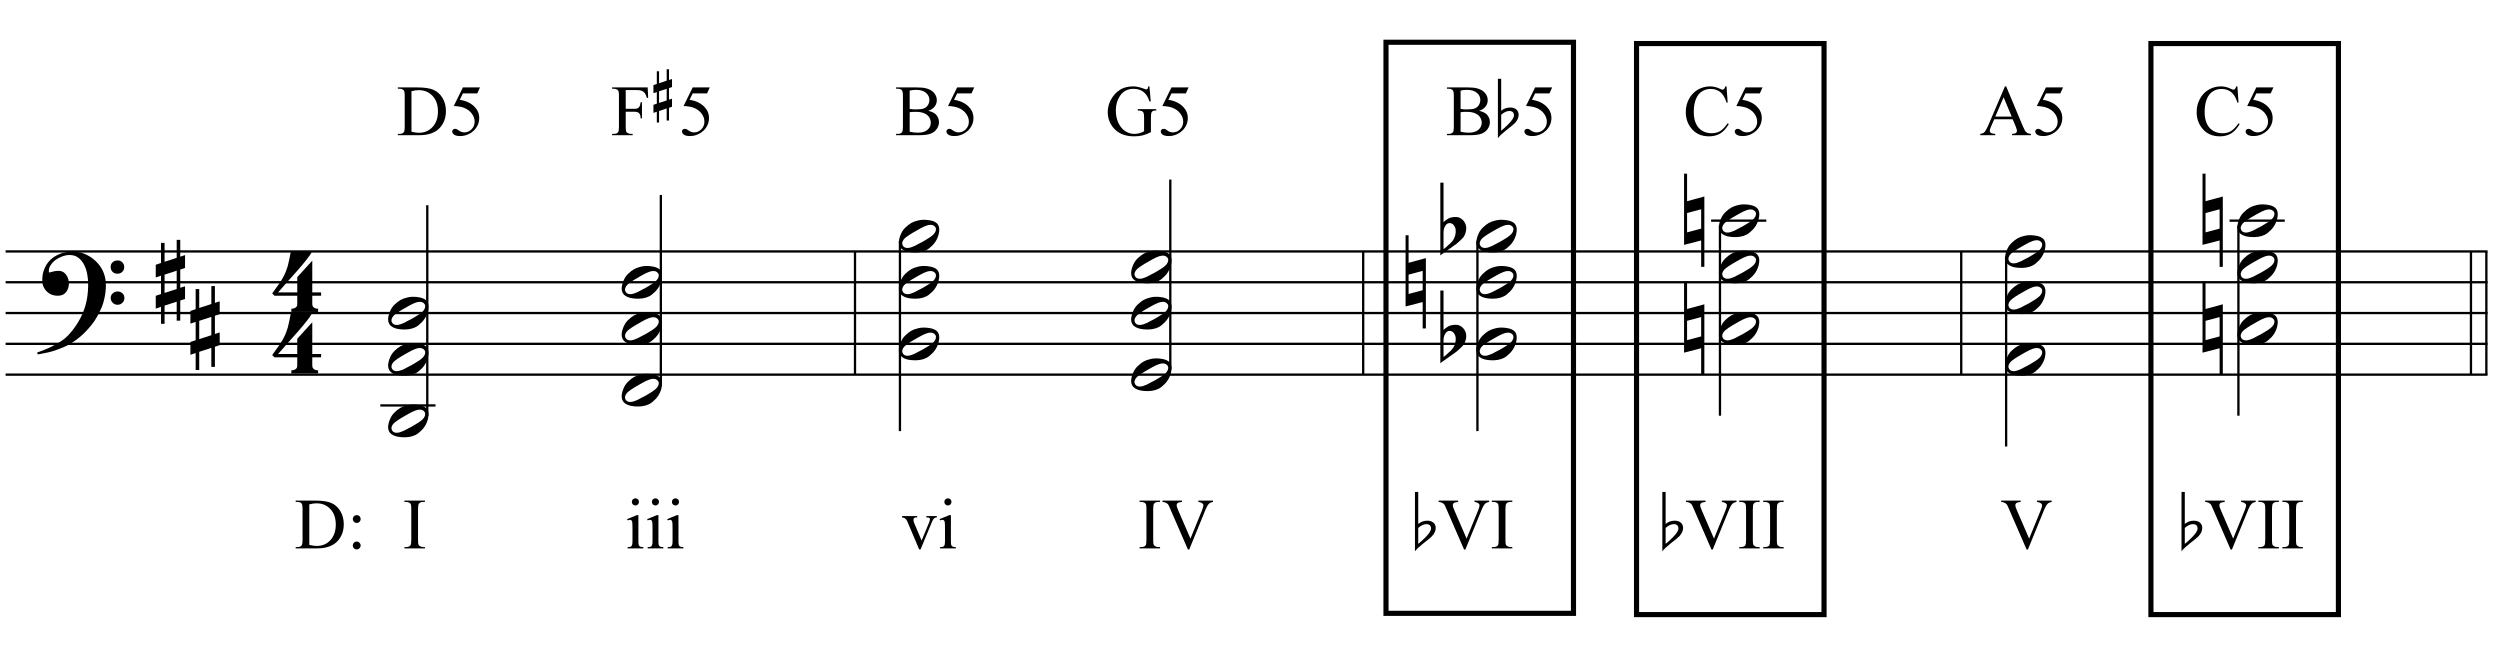 <?xml version="1.0" encoding="UTF-8"?>
<svg xmlns="http://www.w3.org/2000/svg" xmlns:xlink="http://www.w3.org/1999/xlink" width="416pt" height="109pt" viewBox="0 0 416 109" version="1.1">
<defs>
<g>
<symbol overflow="visible" id="glyph0-0">
<path style="stroke:none;" d=""/>
</symbol>
<symbol overflow="visible" id="glyph0-1">
<path style="stroke:none;" d="M 10.297 5.375 C 10.172 5.602 10.051 5.812 9.938 6 C 9.82 6.195 9.703 6.383 9.578 6.562 C 9.453 6.738 9.32 6.91 9.188 7.078 C 9.051 7.254 8.895 7.441 8.719 7.641 C 8.539 7.848 8.367 8.035 8.203 8.203 C 8.047 8.367 7.891 8.523 7.734 8.672 C 7.578 8.816 7.41 8.961 7.234 9.109 C 7.055 9.254 6.859 9.41 6.641 9.578 C 6.367 9.773 6.113 9.945 5.875 10.094 C 5.633 10.25 5.395 10.391 5.156 10.516 C 4.914 10.641 4.664 10.754 4.406 10.859 C 4.145 10.961 3.859 11.07 3.547 11.188 C 3.234 11.312 2.891 11.426 2.516 11.531 C 2.141 11.633 1.781 11.719 1.438 11.781 C 1.039 11.863 0.645 11.941 0.25 12.016 L 0.109 11.703 C 0.742 11.484 1.383 11.234 2.031 10.953 C 2.562 10.703 3.125 10.398 3.719 10.047 C 4.312 9.703 4.828 9.305 5.266 8.859 C 6.367 7.68 7.207 6.383 7.781 4.969 C 8.363 3.551 8.641 1.941 8.609 0.141 C 8.609 -0.266 8.562 -0.734 8.469 -1.266 C 8.383 -1.805 8.227 -2.312 8 -2.781 C 7.781 -3.258 7.469 -3.672 7.062 -4.016 C 6.656 -4.359 6.133 -4.531 5.5 -4.531 C 5.125 -4.531 4.727 -4.453 4.312 -4.297 C 3.895 -4.148 3.516 -3.953 3.172 -3.703 C 2.836 -3.453 2.562 -3.148 2.344 -2.797 C 2.125 -2.453 2.035 -2.082 2.078 -1.688 C 2.086 -1.625 2.129 -1.602 2.203 -1.625 C 2.273 -1.645 2.383 -1.676 2.531 -1.719 C 2.676 -1.758 2.852 -1.801 3.062 -1.844 C 3.27 -1.883 3.52 -1.898 3.812 -1.891 C 4.113 -1.867 4.375 -1.773 4.594 -1.609 C 4.812 -1.441 4.988 -1.227 5.125 -0.969 C 5.258 -0.707 5.348 -0.422 5.391 -0.109 C 5.43 0.191 5.414 0.488 5.344 0.781 C 5.238 1.227 5.039 1.582 4.75 1.844 C 4.457 2.113 4.051 2.25 3.531 2.25 C 3.195 2.25 2.875 2.191 2.562 2.078 C 2.258 1.961 1.992 1.797 1.766 1.578 C 1.535 1.367 1.348 1.109 1.203 0.797 C 1.055 0.492 0.984 0.145 0.984 -0.25 C 0.973 -0.832 1.035 -1.348 1.172 -1.797 C 1.316 -2.254 1.492 -2.645 1.703 -2.969 C 1.922 -3.301 2.148 -3.57 2.391 -3.781 C 2.629 -3.988 2.848 -4.156 3.047 -4.281 C 3.555 -4.594 4.07 -4.805 4.594 -4.922 C 5.113 -5.047 5.602 -5.113 6.062 -5.125 C 6.582 -5.125 7.102 -5.035 7.625 -4.859 C 8.156 -4.691 8.648 -4.445 9.109 -4.125 C 9.578 -3.812 9.992 -3.43 10.359 -2.984 C 10.734 -2.535 11.02 -2.039 11.219 -1.5 C 11.445 -0.883 11.562 -0.234 11.562 0.453 C 11.57 1.148 11.488 1.898 11.312 2.703 C 11.258 2.973 11.195 3.219 11.125 3.438 C 11.062 3.656 10.988 3.867 10.906 4.078 C 10.82 4.285 10.727 4.488 10.625 4.688 C 10.52 4.895 10.41 5.125 10.297 5.375 Z M 12.359 -2.516 C 12.348 -2.836 12.453 -3.102 12.672 -3.312 C 12.891 -3.52 13.156 -3.625 13.469 -3.625 C 13.781 -3.645 14.047 -3.551 14.266 -3.344 C 14.492 -3.133 14.609 -2.875 14.609 -2.562 C 14.629 -2.25 14.531 -1.977 14.312 -1.75 C 14.094 -1.531 13.828 -1.422 13.516 -1.422 C 13.191 -1.398 12.914 -1.5 12.688 -1.719 C 12.469 -1.938 12.359 -2.203 12.359 -2.516 Z M 12.359 2.641 C 12.359 2.328 12.469 2.066 12.688 1.859 C 12.906 1.66 13.172 1.551 13.484 1.531 C 13.797 1.531 14.066 1.629 14.297 1.828 C 14.523 2.023 14.641 2.285 14.641 2.609 C 14.648 2.922 14.547 3.188 14.328 3.406 C 14.109 3.633 13.844 3.75 13.531 3.75 C 13.219 3.758 12.945 3.656 12.719 3.438 C 12.488 3.219 12.367 2.953 12.359 2.641 Z M 12.359 2.641 "/>
</symbol>
<symbol overflow="visible" id="glyph0-2">
<path style="stroke:none;" d="M 1.469 -1.266 L 1.469 1.781 L 3.484 1.125 L 3.484 -1.922 Z M 0.875 -3.203 L 0.875 -6.547 L 1.469 -6.547 L 1.469 -3.406 L 3.484 -4.062 L 3.484 -7.047 L 4.078 -7.047 L 4.078 -4.25 L 4.875 -4.516 L 4.875 -2.375 L 4.078 -2.109 L 4.078 0.922 L 4.875 0.672 L 4.875 2.781 L 4.078 3.047 L 4.078 6.391 L 3.484 6.391 L 3.484 3.234 L 1.469 3.891 L 1.469 6.922 L 0.875 6.922 L 0.875 4.094 L 0 4.391 L 0 2.25 L 0.875 1.969 L 0.875 -1.094 L 0 -0.797 L 0 -2.906 Z M 0.875 -3.203 "/>
</symbol>
<symbol overflow="visible" id="glyph0-3">
<path style="stroke:none;" d="M 6.828 2.25 L 6.828 3.609 C 6.828 3.816 6.875 3.973 6.969 4.078 C 7.062 4.191 7.172 4.273 7.297 4.328 C 7.453 4.379 7.617 4.406 7.797 4.406 L 7.797 4.938 L 3.344 4.938 L 3.344 4.406 C 3.52 4.406 3.68 4.379 3.828 4.328 C 3.953 4.285 4.066 4.211 4.172 4.109 C 4.273 4.004 4.328 3.852 4.328 3.656 L 4.328 2.25 L 0.531 2.25 L 0.156 1.859 C 0.57 1.305 0.922 0.82 1.203 0.406 C 1.492 -0.008 1.738 -0.395 1.938 -0.75 C 2.133 -1.113 2.297 -1.445 2.422 -1.75 C 2.547 -2.062 2.656 -2.379 2.75 -2.703 C 2.844 -3.035 2.926 -3.395 3 -3.781 C 3.07 -4.164 3.16 -4.613 3.266 -5.125 L 6.812 -5.125 C 6.602 -4.727 6.281 -4.258 5.844 -3.719 C 5.414 -3.176 4.938 -2.602 4.406 -2 C 3.875 -1.395 3.32 -0.773 2.75 -0.141 C 2.176 0.492 1.641 1.102 1.141 1.688 L 4.328 1.688 L 4.328 -0.844 L 6.828 -3.594 L 6.828 1.688 L 8.297 1.688 L 8.297 2.25 Z M 6.828 2.25 "/>
</symbol>
<symbol overflow="visible" id="glyph0-4">
<path style="stroke:none;" d="M 6.562 -1.828 C 6.645 -1.672 6.695 -1.5 6.719 -1.312 C 6.738 -1.133 6.738 -0.953 6.719 -0.766 C 6.695 -0.578 6.664 -0.398 6.625 -0.234 C 6.582 -0.078 6.539 0.047 6.5 0.141 C 6.312 0.66 6.023 1.117 5.641 1.516 C 5.254 1.91 4.906 2.188 4.594 2.344 C 3.926 2.676 3.125 2.801 2.188 2.719 C 2.051 2.707 1.891 2.688 1.703 2.656 C 1.523 2.633 1.344 2.586 1.156 2.516 C 0.969 2.453 0.789 2.363 0.625 2.25 C 0.457 2.145 0.32 2.008 0.219 1.844 C 0.113 1.664 0.051 1.484 0.031 1.297 C 0.008 1.117 0.008 0.941 0.031 0.766 C 0.051 0.598 0.082 0.441 0.125 0.297 C 0.164 0.148 0.207 0.023 0.25 -0.078 C 0.438 -0.598 0.707 -1.031 1.062 -1.375 C 1.414 -1.719 1.754 -1.984 2.078 -2.172 C 2.391 -2.348 2.773 -2.488 3.234 -2.594 C 3.691 -2.707 4.207 -2.734 4.781 -2.672 C 4.883 -2.648 5.02 -2.629 5.188 -2.609 C 5.352 -2.586 5.52 -2.547 5.688 -2.484 C 5.852 -2.43 6.016 -2.352 6.172 -2.25 C 6.336 -2.145 6.469 -2.004 6.562 -1.828 Z M 6.094 -1.469 C 5.977 -1.633 5.844 -1.742 5.688 -1.797 C 5.531 -1.859 5.359 -1.879 5.172 -1.859 C 4.992 -1.848 4.805 -1.805 4.609 -1.734 C 4.422 -1.672 4.242 -1.598 4.078 -1.516 C 3.848 -1.41 3.641 -1.301 3.453 -1.188 C 3.266 -1.082 3.07 -0.973 2.875 -0.859 C 2.477 -0.641 2.07 -0.395 1.656 -0.125 C 1.508 -0.031 1.359 0.078 1.203 0.203 C 1.047 0.328 0.91 0.461 0.797 0.609 C 0.691 0.766 0.617 0.926 0.578 1.094 C 0.547 1.27 0.578 1.438 0.672 1.594 C 0.766 1.758 0.895 1.867 1.062 1.922 C 1.227 1.984 1.398 2.004 1.578 1.984 C 1.766 1.961 1.953 1.914 2.141 1.844 C 2.336 1.781 2.52 1.707 2.688 1.625 C 2.914 1.508 3.129 1.395 3.328 1.281 C 3.523 1.176 3.727 1.07 3.938 0.969 C 4.145 0.852 4.336 0.738 4.516 0.625 C 4.703 0.52 4.906 0.395 5.125 0.25 C 5.258 0.156 5.406 0.047 5.562 -0.078 C 5.719 -0.203 5.848 -0.336 5.953 -0.484 C 6.066 -0.641 6.141 -0.801 6.172 -0.969 C 6.211 -1.145 6.188 -1.312 6.094 -1.469 Z M 6.094 -1.469 "/>
</symbol>
<symbol overflow="visible" id="glyph0-5">
<path style="stroke:none;" d="M 0.531 -7.25 L 0.531 -2.312 C 0.719 -2.488 0.895 -2.629 1.062 -2.734 C 1.227 -2.848 1.383 -2.938 1.531 -3 C 1.688 -3.062 1.848 -3.102 2.016 -3.125 C 2.191 -3.156 2.391 -3.172 2.609 -3.172 C 2.867 -3.172 3.098 -3.113 3.297 -3 C 3.504 -2.895 3.68 -2.754 3.828 -2.578 C 3.984 -2.398 4.102 -2.203 4.188 -1.984 C 4.27 -1.766 4.312 -1.555 4.312 -1.359 C 4.32 -1.141 4.297 -0.922 4.234 -0.703 C 4.18 -0.492 4.113 -0.301 4.031 -0.125 C 3.938 0.102 3.785 0.305 3.578 0.484 C 3.379 0.672 3.195 0.844 3.031 1 C 2.977 1.062 2.863 1.16 2.688 1.297 C 2.508 1.43 2.305 1.578 2.078 1.734 C 1.859 1.898 1.625 2.066 1.375 2.234 C 1.125 2.41 0.895 2.57 0.688 2.719 C 0.488 2.863 0.32 2.984 0.188 3.078 C 0.062 3.18 0 3.234 0 3.234 L 0 -8.875 L 0.531 -8.875 Z M 2.188 -1.859 C 2.125 -1.941 2.035 -2.008 1.922 -2.062 C 1.805 -2.125 1.676 -2.156 1.531 -2.156 C 1.395 -2.156 1.258 -2.113 1.125 -2.031 C 0.988 -1.945 0.867 -1.801 0.766 -1.594 C 0.617 -1.332 0.539 -1.008 0.531 -0.625 C 0.531 -0.238 0.531 0.113 0.531 0.438 L 0.531 2.188 C 0.531 2.188 0.57 2.156 0.656 2.094 C 0.738 2.039 0.836 1.961 0.953 1.859 C 1.066 1.754 1.188 1.641 1.312 1.516 C 1.445 1.391 1.57 1.281 1.688 1.188 C 1.875 1.008 2.035 0.816 2.172 0.609 C 2.305 0.41 2.41 0.156 2.484 -0.156 C 2.566 -0.477 2.586 -0.785 2.547 -1.078 C 2.504 -1.379 2.383 -1.641 2.188 -1.859 Z M 2.188 -1.859 "/>
</symbol>
<symbol overflow="visible" id="glyph0-6">
<path style="stroke:none;" d="M 0.484 -1.266 L 0.484 1.953 L 2.828 1.328 L 2.828 -1.891 Z M 3.359 -4.016 L 3.359 7.688 L 2.828 7.688 L 2.828 3.297 L -0.016 4.031 L -0.016 -7.812 L 0.484 -7.812 L 0.484 -3.234 Z M 3.359 -4.016 "/>
</symbol>
<symbol overflow="visible" id="glyph1-0">
<path style="stroke:none;" d="M 1.672 0 L 1.672 -7.5 L 7.672 -7.5 L 7.672 0 Z M 1.859 -0.188 L 7.484 -0.188 L 7.484 -7.312 L 1.859 -7.312 Z M 1.859 -0.188 "/>
</symbol>
<symbol overflow="visible" id="glyph1-1">
<path style="stroke:none;" d="M 0.203 0 L 0.203 -0.219 L 0.5 -0.219 C 0.844 -0.219 1.082 -0.328 1.219 -0.547 C 1.301 -0.672 1.344 -0.957 1.344 -1.406 L 1.344 -6.547 C 1.344 -7.035 1.289 -7.344 1.188 -7.469 C 1.031 -7.645 0.801 -7.734 0.5 -7.734 L 0.203 -7.734 L 0.203 -7.953 L 3.438 -7.953 C 4.625 -7.953 5.523 -7.816 6.141 -7.547 C 6.766 -7.273 7.266 -6.82 7.641 -6.188 C 8.016 -5.562 8.203 -4.836 8.203 -4.016 C 8.203 -2.91 7.867 -1.988 7.203 -1.25 C 6.453 -0.414 5.301 0 3.75 0 Z M 2.469 -0.578 C 2.969 -0.461 3.383 -0.406 3.719 -0.406 C 4.625 -0.406 5.375 -0.723 5.969 -1.359 C 6.57 -2.004 6.875 -2.867 6.875 -3.953 C 6.875 -5.055 6.57 -5.922 5.969 -6.547 C 5.375 -7.18 4.609 -7.5 3.672 -7.5 C 3.316 -7.5 2.914 -7.441 2.469 -7.328 Z M 2.469 -0.578 "/>
</symbol>
<symbol overflow="visible" id="glyph1-2">
<path style="stroke:none;" d="M 5.203 -7.953 L 4.75 -6.953 L 2.359 -6.953 L 1.844 -5.891 C 2.875 -5.734 3.691 -5.348 4.297 -4.734 C 4.816 -4.203 5.078 -3.578 5.078 -2.859 C 5.078 -2.441 4.992 -2.051 4.828 -1.688 C 4.66 -1.332 4.445 -1.031 4.188 -0.781 C 3.926 -0.531 3.641 -0.332 3.328 -0.188 C 2.879 0.031 2.414 0.141 1.938 0.141 C 1.457 0.141 1.109 0.062 0.891 -0.094 C 0.68 -0.258 0.578 -0.441 0.578 -0.641 C 0.578 -0.742 0.617 -0.836 0.703 -0.922 C 0.797 -1.016 0.91 -1.062 1.047 -1.062 C 1.148 -1.062 1.238 -1.047 1.312 -1.016 C 1.395 -0.984 1.523 -0.898 1.703 -0.766 C 1.992 -0.566 2.289 -0.469 2.594 -0.469 C 3.051 -0.469 3.453 -0.641 3.797 -0.984 C 4.141 -1.328 4.312 -1.75 4.312 -2.25 C 4.312 -2.727 4.156 -3.176 3.844 -3.594 C 3.539 -4.008 3.117 -4.328 2.578 -4.547 C 2.148 -4.723 1.57 -4.828 0.844 -4.859 L 2.359 -7.953 Z M 5.203 -7.953 "/>
</symbol>
<symbol overflow="visible" id="glyph1-3">
<path style="stroke:none;" d=""/>
</symbol>
<symbol overflow="visible" id="glyph1-4">
<path style="stroke:none;" d="M 2.453 -7.516 L 2.453 -4.391 L 3.906 -4.391 C 4.238 -4.391 4.477 -4.461 4.625 -4.609 C 4.781 -4.754 4.883 -5.047 4.938 -5.484 L 5.156 -5.484 L 5.156 -2.797 L 4.938 -2.797 C 4.938 -3.098 4.895 -3.32 4.812 -3.469 C 4.738 -3.613 4.633 -3.723 4.5 -3.797 C 4.363 -3.867 4.164 -3.906 3.906 -3.906 L 2.453 -3.906 L 2.453 -1.406 C 2.453 -1 2.477 -0.734 2.531 -0.609 C 2.57 -0.516 2.656 -0.43 2.781 -0.359 C 2.945 -0.266 3.125 -0.219 3.312 -0.219 L 3.609 -0.219 L 3.609 0 L 0.188 0 L 0.188 -0.219 L 0.469 -0.219 C 0.801 -0.219 1.039 -0.312 1.188 -0.5 C 1.281 -0.625 1.328 -0.926 1.328 -1.406 L 1.328 -6.547 C 1.328 -6.941 1.301 -7.207 1.25 -7.344 C 1.219 -7.438 1.141 -7.52 1.016 -7.594 C 0.848 -7.688 0.664 -7.734 0.469 -7.734 L 0.188 -7.734 L 0.188 -7.953 L 6.109 -7.953 L 6.188 -6.203 L 5.984 -6.203 C 5.879 -6.566 5.758 -6.836 5.625 -7.016 C 5.488 -7.191 5.32 -7.316 5.125 -7.391 C 4.926 -7.473 4.617 -7.516 4.203 -7.516 Z M 2.453 -7.516 "/>
</symbol>
<symbol overflow="visible" id="glyph1-5">
<path style="stroke:none;" d="M 5.547 -4.062 C 6.098 -3.938 6.508 -3.75 6.781 -3.5 C 7.156 -3.133 7.344 -2.691 7.344 -2.172 C 7.344 -1.773 7.219 -1.395 6.969 -1.031 C 6.719 -0.676 6.375 -0.414 5.938 -0.25 C 5.508 -0.082 4.848 0 3.953 0 L 0.203 0 L 0.203 -0.219 L 0.5 -0.219 C 0.832 -0.219 1.07 -0.32 1.219 -0.531 C 1.301 -0.664 1.344 -0.957 1.344 -1.406 L 1.344 -6.547 C 1.344 -7.035 1.285 -7.344 1.172 -7.469 C 1.023 -7.645 0.801 -7.734 0.5 -7.734 L 0.203 -7.734 L 0.203 -7.953 L 3.641 -7.953 C 4.273 -7.953 4.785 -7.906 5.172 -7.812 C 5.754 -7.664 6.203 -7.41 6.516 -7.047 C 6.828 -6.691 6.984 -6.285 6.984 -5.828 C 6.984 -5.43 6.859 -5.07 6.609 -4.75 C 6.367 -4.438 6.016 -4.207 5.547 -4.062 Z M 2.469 -4.375 C 2.613 -4.344 2.781 -4.32 2.969 -4.312 C 3.156 -4.301 3.359 -4.297 3.578 -4.297 C 4.148 -4.297 4.578 -4.352 4.859 -4.469 C 5.148 -4.594 5.367 -4.781 5.516 -5.031 C 5.672 -5.289 5.75 -5.57 5.75 -5.875 C 5.75 -6.332 5.562 -6.723 5.188 -7.047 C 4.812 -7.379 4.258 -7.547 3.531 -7.547 C 3.133 -7.547 2.781 -7.504 2.469 -7.422 Z M 2.469 -0.578 C 2.926 -0.473 3.375 -0.422 3.812 -0.422 C 4.52 -0.422 5.055 -0.578 5.422 -0.891 C 5.797 -1.211 5.984 -1.609 5.984 -2.078 C 5.984 -2.379 5.898 -2.672 5.734 -2.953 C 5.566 -3.242 5.289 -3.473 4.906 -3.641 C 4.531 -3.805 4.066 -3.891 3.516 -3.891 C 3.266 -3.891 3.051 -3.883 2.875 -3.875 C 2.707 -3.863 2.57 -3.848 2.469 -3.828 Z M 2.469 -0.578 "/>
</symbol>
<symbol overflow="visible" id="glyph1-6">
<path style="stroke:none;" d="M 7.359 -8.125 L 7.578 -5.625 L 7.359 -5.625 C 7.16 -6.25 6.895 -6.719 6.562 -7.031 C 6.094 -7.488 5.484 -7.719 4.734 -7.719 C 3.723 -7.719 2.957 -7.316 2.438 -6.516 C 1.988 -5.836 1.766 -5.035 1.766 -4.109 C 1.766 -3.348 1.91 -2.656 2.203 -2.031 C 2.504 -1.406 2.891 -0.945 3.359 -0.656 C 3.836 -0.363 4.328 -0.219 4.828 -0.219 C 5.117 -0.219 5.398 -0.254 5.672 -0.328 C 5.941 -0.398 6.207 -0.508 6.469 -0.656 L 6.469 -2.953 C 6.469 -3.348 6.438 -3.609 6.375 -3.734 C 6.312 -3.859 6.219 -3.953 6.094 -4.016 C 5.969 -4.078 5.742 -4.109 5.422 -4.109 L 5.422 -4.344 L 8.5 -4.344 L 8.5 -4.109 L 8.344 -4.109 C 8.039 -4.109 7.832 -4.008 7.719 -3.812 C 7.645 -3.664 7.609 -3.379 7.609 -2.953 L 7.609 -0.516 C 7.16 -0.273 6.719 -0.098 6.281 0.016 C 5.844 0.129 5.352 0.188 4.812 0.188 C 3.281 0.188 2.113 -0.305 1.312 -1.297 C 0.719 -2.035 0.422 -2.883 0.422 -3.844 C 0.422 -4.551 0.586 -5.223 0.922 -5.859 C 1.328 -6.617 1.875 -7.207 2.562 -7.625 C 3.145 -7.957 3.832 -8.125 4.625 -8.125 C 4.914 -8.125 5.176 -8.098 5.406 -8.047 C 5.645 -8.004 5.984 -7.906 6.422 -7.75 C 6.641 -7.664 6.785 -7.625 6.859 -7.625 C 6.93 -7.625 6.992 -7.656 7.047 -7.719 C 7.098 -7.789 7.133 -7.926 7.156 -8.125 Z M 7.359 -8.125 "/>
</symbol>
<symbol overflow="visible" id="glyph1-7">
<path style="stroke:none;" d="M 7.219 -8.125 L 7.406 -5.422 L 7.219 -5.422 C 6.977 -6.234 6.633 -6.816 6.188 -7.172 C 5.738 -7.523 5.203 -7.703 4.578 -7.703 C 4.047 -7.703 3.566 -7.566 3.141 -7.297 C 2.711 -7.035 2.375 -6.609 2.125 -6.016 C 1.883 -5.43 1.766 -4.707 1.766 -3.844 C 1.766 -3.125 1.879 -2.5 2.109 -1.969 C 2.348 -1.438 2.695 -1.031 3.156 -0.75 C 3.613 -0.469 4.141 -0.328 4.734 -0.328 C 5.254 -0.328 5.711 -0.438 6.109 -0.656 C 6.504 -0.883 6.938 -1.328 7.406 -1.984 L 7.594 -1.859 C 7.188 -1.148 6.719 -0.629 6.188 -0.297 C 5.656 0.023 5.023 0.188 4.297 0.188 C 2.984 0.188 1.969 -0.301 1.25 -1.281 C 0.707 -2.008 0.438 -2.863 0.438 -3.844 C 0.438 -4.645 0.613 -5.375 0.969 -6.031 C 1.32 -6.695 1.812 -7.211 2.438 -7.578 C 3.062 -7.941 3.742 -8.125 4.484 -8.125 C 5.055 -8.125 5.617 -7.984 6.172 -7.703 C 6.336 -7.617 6.457 -7.578 6.531 -7.578 C 6.633 -7.578 6.723 -7.613 6.797 -7.688 C 6.898 -7.789 6.973 -7.938 7.016 -8.125 Z M 7.219 -8.125 "/>
</symbol>
<symbol overflow="visible" id="glyph1-8">
<path style="stroke:none;" d="M 5.484 -2.656 L 2.422 -2.656 L 1.875 -1.406 C 1.738 -1.094 1.672 -0.863 1.672 -0.719 C 1.672 -0.594 1.727 -0.484 1.844 -0.391 C 1.957 -0.305 2.207 -0.25 2.594 -0.219 L 2.594 0 L 0.094 0 L 0.094 -0.219 C 0.426 -0.281 0.641 -0.359 0.734 -0.453 C 0.93 -0.641 1.156 -1.02 1.406 -1.594 L 4.203 -8.125 L 4.406 -8.125 L 7.172 -1.516 C 7.391 -0.984 7.586 -0.641 7.766 -0.484 C 7.953 -0.328 8.207 -0.238 8.531 -0.219 L 8.531 0 L 5.391 0 L 5.391 -0.219 C 5.711 -0.227 5.926 -0.281 6.031 -0.375 C 6.145 -0.469 6.203 -0.578 6.203 -0.703 C 6.203 -0.879 6.125 -1.148 5.969 -1.516 Z M 5.328 -3.094 L 3.984 -6.312 L 2.594 -3.094 Z M 5.328 -3.094 "/>
</symbol>
<symbol overflow="visible" id="glyph1-9">
<path style="stroke:none;" d="M 1.688 -5.531 C 1.875 -5.531 2.031 -5.469 2.156 -5.344 C 2.281 -5.219 2.344 -5.062 2.344 -4.875 C 2.344 -4.695 2.281 -4.547 2.156 -4.422 C 2.031 -4.297 1.875 -4.234 1.688 -4.234 C 1.508 -4.234 1.359 -4.297 1.234 -4.422 C 1.109 -4.547 1.047 -4.695 1.047 -4.875 C 1.047 -5.062 1.109 -5.219 1.234 -5.344 C 1.359 -5.469 1.508 -5.531 1.688 -5.531 Z M 1.688 -1.141 C 1.863 -1.141 2.016 -1.07 2.141 -0.938 C 2.273 -0.812 2.344 -0.66 2.344 -0.484 C 2.344 -0.305 2.273 -0.148 2.141 -0.016 C 2.016 0.109 1.863 0.172 1.688 0.172 C 1.5 0.172 1.344 0.109 1.219 -0.016 C 1.094 -0.148 1.031 -0.305 1.031 -0.484 C 1.031 -0.66 1.094 -0.812 1.219 -0.938 C 1.344 -1.07 1.5 -1.141 1.688 -1.141 Z M 1.688 -1.141 "/>
</symbol>
<symbol overflow="visible" id="glyph1-10">
<path style="stroke:none;" d="M 3.703 -0.219 L 3.703 0 L 0.297 0 L 0.297 -0.219 L 0.578 -0.219 C 0.91 -0.219 1.148 -0.312 1.297 -0.5 C 1.391 -0.625 1.438 -0.926 1.438 -1.406 L 1.438 -6.547 C 1.438 -6.941 1.41 -7.207 1.359 -7.344 C 1.316 -7.438 1.238 -7.52 1.125 -7.594 C 0.945 -7.688 0.766 -7.734 0.578 -7.734 L 0.297 -7.734 L 0.297 -7.953 L 3.703 -7.953 L 3.703 -7.734 L 3.422 -7.734 C 3.098 -7.734 2.859 -7.633 2.703 -7.438 C 2.609 -7.312 2.562 -7.016 2.562 -6.547 L 2.562 -1.406 C 2.562 -1 2.586 -0.734 2.641 -0.609 C 2.68 -0.516 2.766 -0.43 2.891 -0.359 C 3.055 -0.266 3.234 -0.219 3.422 -0.219 Z M 3.703 -0.219 "/>
</symbol>
<symbol overflow="visible" id="glyph1-11">
<path style="stroke:none;" d="M 1.734 -8.328 C 1.898 -8.328 2.039 -8.27 2.156 -8.156 C 2.27 -8.039 2.328 -7.898 2.328 -7.734 C 2.328 -7.578 2.27 -7.438 2.156 -7.312 C 2.039 -7.195 1.898 -7.141 1.734 -7.141 C 1.578 -7.141 1.438 -7.195 1.312 -7.312 C 1.195 -7.438 1.141 -7.578 1.141 -7.734 C 1.141 -7.898 1.195 -8.039 1.312 -8.156 C 1.426 -8.27 1.566 -8.328 1.734 -8.328 Z M 2.234 -5.531 L 2.234 -1.219 C 2.234 -0.875 2.254 -0.645 2.297 -0.531 C 2.348 -0.426 2.422 -0.348 2.516 -0.297 C 2.609 -0.242 2.785 -0.219 3.047 -0.219 L 3.047 0 L 0.438 0 L 0.438 -0.219 C 0.695 -0.219 0.867 -0.238 0.953 -0.281 C 1.047 -0.332 1.117 -0.414 1.172 -0.531 C 1.223 -0.656 1.25 -0.883 1.25 -1.219 L 1.25 -3.281 C 1.25 -3.863 1.234 -4.238 1.203 -4.406 C 1.172 -4.531 1.125 -4.617 1.062 -4.672 C 1.008 -4.723 0.93 -4.75 0.828 -4.75 C 0.723 -4.75 0.594 -4.719 0.438 -4.656 L 0.359 -4.875 L 1.969 -5.531 Z M 2.234 -5.531 "/>
</symbol>
<symbol overflow="visible" id="glyph1-12">
<path style="stroke:none;" d="M 0.094 -5.375 L 2.625 -5.375 L 2.625 -5.156 L 2.469 -5.156 C 2.312 -5.156 2.191 -5.113 2.109 -5.031 C 2.035 -4.957 2 -4.859 2 -4.734 C 2 -4.598 2.035 -4.438 2.109 -4.25 L 3.359 -1.297 L 4.625 -4.359 C 4.707 -4.578 4.75 -4.742 4.75 -4.859 C 4.75 -4.922 4.734 -4.969 4.703 -5 C 4.66 -5.062 4.602 -5.102 4.531 -5.125 C 4.469 -5.145 4.336 -5.156 4.141 -5.156 L 4.141 -5.375 L 5.891 -5.375 L 5.891 -5.156 C 5.68 -5.133 5.539 -5.094 5.469 -5.031 C 5.332 -4.914 5.207 -4.719 5.094 -4.438 L 3.188 0.172 L 2.953 0.172 L 1.031 -4.359 C 0.945 -4.578 0.863 -4.727 0.781 -4.812 C 0.707 -4.906 0.613 -4.984 0.5 -5.047 C 0.426 -5.086 0.289 -5.125 0.094 -5.156 Z M 0.094 -5.375 "/>
</symbol>
<symbol overflow="visible" id="glyph1-13">
<path style="stroke:none;" d="M 8.516 -7.953 L 8.516 -7.734 C 8.234 -7.68 8.02 -7.586 7.875 -7.453 C 7.676 -7.266 7.492 -6.973 7.328 -6.578 L 4.562 0.188 L 4.344 0.188 L 1.359 -6.672 C 1.211 -7.023 1.109 -7.238 1.047 -7.312 C 0.941 -7.438 0.816 -7.531 0.672 -7.594 C 0.535 -7.664 0.348 -7.711 0.109 -7.734 L 0.109 -7.953 L 3.359 -7.953 L 3.359 -7.734 C 2.984 -7.691 2.738 -7.625 2.625 -7.531 C 2.52 -7.445 2.469 -7.336 2.469 -7.203 C 2.469 -7.004 2.562 -6.695 2.75 -6.281 L 4.766 -1.625 L 6.641 -6.219 C 6.828 -6.676 6.922 -6.992 6.922 -7.172 C 6.922 -7.285 6.863 -7.391 6.75 -7.484 C 6.633 -7.586 6.441 -7.664 6.172 -7.719 C 6.148 -7.719 6.117 -7.723 6.078 -7.734 L 6.078 -7.953 Z M 8.516 -7.953 "/>
</symbol>
<symbol overflow="visible" id="glyph2-0">
<path style="stroke:none;" d=""/>
</symbol>
<symbol overflow="visible" id="glyph2-1">
<path style="stroke:none;" d="M 2.594 -7.719 L 1.328 -7.312 L 1.328 -5.375 L 2.594 -5.781 Z M 0.391 -8.344 L 0.953 -8.531 L 0.953 -10.641 L 1.328 -10.641 L 1.328 -8.656 L 2.594 -9.078 L 2.594 -10.969 L 2.984 -10.969 L 2.984 -9.188 L 3.484 -9.359 L 3.484 -8.016 L 2.984 -7.844 L 2.984 -5.922 L 3.484 -6.078 L 3.484 -4.734 L 2.984 -4.562 L 2.984 -2.438 L 2.594 -2.438 L 2.594 -4.453 L 1.328 -4.031 L 1.328 -2.109 L 0.953 -2.109 L 0.953 -3.906 L 0.391 -3.719 L 0.391 -5.062 L 0.953 -5.25 L 0.953 -7.188 L 0.391 -7 Z M 0.391 -8.344 "/>
</symbol>
<symbol overflow="visible" id="glyph3-0">
<path style="stroke:none;" d=""/>
</symbol>
<symbol overflow="visible" id="glyph3-1">
<path style="stroke:none;" d="M 4.125 -3.391 C 4.125 -2.922 3.91 -2.457 3.484 -2 C 3.273 -1.789 2.801 -1.398 2.062 -0.828 C 1.414 -0.316 0.953 0.117 0.672 0.484 L 0.672 -9.391 L 1.219 -9.391 L 1.219 -4.062 C 1.645 -4.426 2.148 -4.609 2.734 -4.609 C 3.141 -4.609 3.461 -4.508 3.703 -4.312 C 3.984 -4.094 4.125 -3.785 4.125 -3.391 Z M 3.344 -3.281 C 3.344 -3.781 3.086 -4.031 2.578 -4.031 C 2.148 -4.031 1.695 -3.82 1.219 -3.406 L 1.219 -0.75 C 1.633 -1.082 2.023 -1.438 2.391 -1.812 C 3.023 -2.457 3.344 -2.945 3.344 -3.281 Z M 3.344 -3.281 "/>
</symbol>
</g>
</defs>
<g id="surface1">
<rect x="0" y="0" width="416" height="109" style="fill:rgb(100%,100%,100%);fill-opacity:1;stroke:none;"/>
<g style="fill:rgb(0%,0%,0%);fill-opacity:1;">
  <use xlink:href="#glyph0-1" x="6.057" y="46.964"/>
</g>
<g style="fill:rgb(0%,0%,0%);fill-opacity:1;">
  <use xlink:href="#glyph0-2" x="25.917" y="46.964"/>
</g>
<g style="fill:rgb(0%,0%,0%);fill-opacity:1;">
  <use xlink:href="#glyph0-2" x="31.682" y="54.651"/>
</g>
<g style="fill:rgb(0%,0%,0%);fill-opacity:1;">
  <use xlink:href="#glyph0-3" x="45.135" y="57.214"/>
</g>
<g style="fill:rgb(0%,0%,0%);fill-opacity:1;">
  <use xlink:href="#glyph0-3" x="45.135" y="46.964"/>
</g>
<path style="fill:none;stroke-width:0.384;stroke-linecap:butt;stroke-linejoin:miter;stroke:rgb(0%,0%,0%);stroke-opacity:1;stroke-miterlimit:10;" d="M 304.273 138.16 L 304.273 117.66 " transform="matrix(1,0,0,-1,-162,180)"/>
<path style="fill:none;stroke-width:0.384;stroke-linecap:butt;stroke-linejoin:miter;stroke:rgb(0%,0%,0%);stroke-opacity:1;stroke-miterlimit:10;" d="M 388.836 138.16 L 388.836 117.66 " transform="matrix(1,0,0,-1,-162,180)"/>
<path style="fill:none;stroke-width:0.384;stroke-linecap:butt;stroke-linejoin:miter;stroke:rgb(0%,0%,0%);stroke-opacity:1;stroke-miterlimit:10;" d="M 488.348 138.16 L 488.348 117.66 " transform="matrix(1,0,0,-1,-162,180)"/>
<path style="fill:none;stroke-width:0.384;stroke-linecap:butt;stroke-linejoin:miter;stroke:rgb(0%,0%,0%);stroke-opacity:1;stroke-miterlimit:10;" d="M 575.73 138.16 L 575.73 117.66 " transform="matrix(1,0,0,-1,-162,180)"/>
<path style="fill:none;stroke-width:0.384;stroke-linecap:butt;stroke-linejoin:miter;stroke:rgb(0%,0%,0%);stroke-opacity:1;stroke-miterlimit:10;" d="M 573.168 138.16 L 573.168 117.66 " transform="matrix(1,0,0,-1,-162,180)"/>
<path style="fill:none;stroke-width:0.384;stroke-linecap:butt;stroke-linejoin:miter;stroke:rgb(0%,0%,0%);stroke-opacity:1;stroke-miterlimit:10;" d="M 162.934 138.16 L 575.922 138.16 " transform="matrix(1,0,0,-1,-162,180)"/>
<path style="fill:none;stroke-width:0.384;stroke-linecap:butt;stroke-linejoin:miter;stroke:rgb(0%,0%,0%);stroke-opacity:1;stroke-miterlimit:10;" d="M 162.934 133.035 L 575.922 133.035 " transform="matrix(1,0,0,-1,-162,180)"/>
<path style="fill:none;stroke-width:0.384;stroke-linecap:butt;stroke-linejoin:miter;stroke:rgb(0%,0%,0%);stroke-opacity:1;stroke-miterlimit:10;" d="M 162.934 127.91 L 575.922 127.91 " transform="matrix(1,0,0,-1,-162,180)"/>
<path style="fill:none;stroke-width:0.384;stroke-linecap:butt;stroke-linejoin:miter;stroke:rgb(0%,0%,0%);stroke-opacity:1;stroke-miterlimit:10;" d="M 162.934 122.785 L 575.922 122.785 " transform="matrix(1,0,0,-1,-162,180)"/>
<path style="fill:none;stroke-width:0.384;stroke-linecap:butt;stroke-linejoin:miter;stroke:rgb(0%,0%,0%);stroke-opacity:1;stroke-miterlimit:10;" d="M 162.934 117.66 L 575.922 117.66 " transform="matrix(1,0,0,-1,-162,180)"/>
<path style="fill:none;stroke-width:0.384;stroke-linecap:butt;stroke-linejoin:miter;stroke:rgb(0%,0%,0%);stroke-opacity:1;stroke-miterlimit:10;" d="M 233.098 110.828 L 233.098 145.848 " transform="matrix(1,0,0,-1,-162,180)"/>
<g style="fill:rgb(0%,0%,0%);fill-opacity:1;">
  <use xlink:href="#glyph0-4" x="64.568" y="52.089"/>
</g>
<g style="fill:rgb(0%,0%,0%);fill-opacity:1;">
  <use xlink:href="#glyph0-4" x="64.568" y="59.776"/>
</g>
<path style="fill:none;stroke-width:0.384;stroke-linecap:butt;stroke-linejoin:miter;stroke:rgb(0%,0%,0%);stroke-opacity:1;stroke-miterlimit:10;" d="M 225.285 112.535 L 234.469 112.535 " transform="matrix(1,0,0,-1,-162,180)"/>
<g style="fill:rgb(0%,0%,0%);fill-opacity:1;">
  <use xlink:href="#glyph0-4" x="64.568" y="70.026"/>
</g>
<path style="fill:none;stroke-width:0.384;stroke-linecap:butt;stroke-linejoin:miter;stroke:rgb(0%,0%,0%);stroke-opacity:1;stroke-miterlimit:10;" d="M 271.965 115.953 L 271.965 147.559 " transform="matrix(1,0,0,-1,-162,180)"/>
<g style="fill:rgb(0%,0%,0%);fill-opacity:1;">
  <use xlink:href="#glyph0-4" x="103.432" y="46.964"/>
</g>
<g style="fill:rgb(0%,0%,0%);fill-opacity:1;">
  <use xlink:href="#glyph0-4" x="103.432" y="54.651"/>
</g>
<g style="fill:rgb(0%,0%,0%);fill-opacity:1;">
  <use xlink:href="#glyph0-4" x="103.432" y="64.901"/>
</g>
<path style="fill:none;stroke-width:0.384;stroke-linecap:butt;stroke-linejoin:miter;stroke:rgb(0%,0%,0%);stroke-opacity:1;stroke-miterlimit:10;" d="M 311.75 139.871 L 311.75 108.266 " transform="matrix(1,0,0,-1,-162,180)"/>
<g style="fill:rgb(0%,0%,0%);fill-opacity:1;">
  <use xlink:href="#glyph0-4" x="149.557" y="39.276"/>
</g>
<g style="fill:rgb(0%,0%,0%);fill-opacity:1;">
  <use xlink:href="#glyph0-4" x="149.557" y="46.964"/>
</g>
<g style="fill:rgb(0%,0%,0%);fill-opacity:1;">
  <use xlink:href="#glyph0-4" x="149.557" y="57.214"/>
</g>
<path style="fill:none;stroke-width:0.384;stroke-linecap:butt;stroke-linejoin:miter;stroke:rgb(0%,0%,0%);stroke-opacity:1;stroke-miterlimit:10;" d="M 356.738 118.516 L 356.738 150.121 " transform="matrix(1,0,0,-1,-162,180)"/>
<g style="fill:rgb(0%,0%,0%);fill-opacity:1;">
  <use xlink:href="#glyph0-4" x="188.208" y="44.401"/>
</g>
<g style="fill:rgb(0%,0%,0%);fill-opacity:1;">
  <use xlink:href="#glyph0-4" x="188.208" y="52.089"/>
</g>
<g style="fill:rgb(0%,0%,0%);fill-opacity:1;">
  <use xlink:href="#glyph0-4" x="188.208" y="62.339"/>
</g>
<path style="fill:none;stroke-width:0.384;stroke-linecap:butt;stroke-linejoin:miter;stroke:rgb(0%,0%,0%);stroke-opacity:1;stroke-miterlimit:10;" d="M 407.844 139.871 L 407.844 108.266 " transform="matrix(1,0,0,-1,-162,180)"/>
<g style="fill:rgb(0%,0%,0%);fill-opacity:1;">
  <use xlink:href="#glyph0-4" x="245.651" y="39.276"/>
</g>
<g style="fill:rgb(0%,0%,0%);fill-opacity:1;">
  <use xlink:href="#glyph0-4" x="245.651" y="46.964"/>
</g>
<g style="fill:rgb(0%,0%,0%);fill-opacity:1;">
  <use xlink:href="#glyph0-4" x="245.651" y="57.214"/>
</g>
<g style="fill:rgb(0%,0%,0%);fill-opacity:1;">
  <use xlink:href="#glyph0-5" x="239.672" y="57.214"/>
</g>
<g style="fill:rgb(0%,0%,0%);fill-opacity:1;">
  <use xlink:href="#glyph0-5" x="239.672" y="39.276"/>
</g>
<g style="fill:rgb(0%,0%,0%);fill-opacity:1;">
  <use xlink:href="#glyph0-6" x="233.906" y="46.964"/>
</g>
<path style="fill:none;stroke-width:0.384;stroke-linecap:butt;stroke-linejoin:miter;stroke:rgb(0%,0%,0%);stroke-opacity:1;stroke-miterlimit:10;" d="M 448.203 142.434 L 448.203 110.828 " transform="matrix(1,0,0,-1,-162,180)"/>
<path style="fill:none;stroke-width:0.384;stroke-linecap:butt;stroke-linejoin:miter;stroke:rgb(0%,0%,0%);stroke-opacity:1;stroke-miterlimit:10;" d="M 446.73 143.285 L 455.91 143.285 " transform="matrix(1,0,0,-1,-162,180)"/>
<g style="fill:rgb(0%,0%,0%);fill-opacity:1;">
  <use xlink:href="#glyph0-4" x="286.01" y="36.714"/>
</g>
<g style="fill:rgb(0%,0%,0%);fill-opacity:1;">
  <use xlink:href="#glyph0-4" x="286.01" y="44.401"/>
</g>
<g style="fill:rgb(0%,0%,0%);fill-opacity:1;">
  <use xlink:href="#glyph0-4" x="286.01" y="54.651"/>
</g>
<g style="fill:rgb(0%,0%,0%);fill-opacity:1;">
  <use xlink:href="#glyph0-6" x="280.245" y="54.651"/>
</g>
<g style="fill:rgb(0%,0%,0%);fill-opacity:1;">
  <use xlink:href="#glyph0-6" x="280.245" y="36.714"/>
</g>
<path style="fill:none;stroke-width:0.854;stroke-linecap:butt;stroke-linejoin:miter;stroke:rgb(0%,0%,0%);stroke-opacity:1;stroke-miterlimit:10;" d="M 392.629 77.941 L 423.828 77.941 L 423.828 172.969 L 392.629 172.969 Z M 392.629 77.941 " transform="matrix(1,0,0,-1,-162,180)"/>
<path style="fill:none;stroke-width:0.854;stroke-linecap:butt;stroke-linejoin:miter;stroke:rgb(0%,0%,0%);stroke-opacity:1;stroke-miterlimit:10;" d="M 434.32 77.73 L 465.52 77.73 L 465.52 172.754 L 434.32 172.754 Z M 434.32 77.73 " transform="matrix(1,0,0,-1,-162,180)"/>
<path style="fill:none;stroke-width:0.384;stroke-linecap:butt;stroke-linejoin:miter;stroke:rgb(0%,0%,0%);stroke-opacity:1;stroke-miterlimit:10;" d="M 495.82 137.309 L 495.82 105.703 " transform="matrix(1,0,0,-1,-162,180)"/>
<g style="fill:rgb(0%,0%,0%);fill-opacity:1;">
  <use xlink:href="#glyph0-4" x="333.63" y="41.839"/>
</g>
<g style="fill:rgb(0%,0%,0%);fill-opacity:1;">
  <use xlink:href="#glyph0-4" x="333.63" y="49.526"/>
</g>
<g style="fill:rgb(0%,0%,0%);fill-opacity:1;">
  <use xlink:href="#glyph0-4" x="333.63" y="59.776"/>
</g>
<path style="fill:none;stroke-width:0.384;stroke-linecap:butt;stroke-linejoin:miter;stroke:rgb(0%,0%,0%);stroke-opacity:1;stroke-miterlimit:10;" d="M 534.473 142.434 L 534.473 110.828 " transform="matrix(1,0,0,-1,-162,180)"/>
<path style="fill:none;stroke-width:0.384;stroke-linecap:butt;stroke-linejoin:miter;stroke:rgb(0%,0%,0%);stroke-opacity:1;stroke-miterlimit:10;" d="M 533 143.285 L 542.184 143.285 " transform="matrix(1,0,0,-1,-162,180)"/>
<g style="fill:rgb(0%,0%,0%);fill-opacity:1;">
  <use xlink:href="#glyph0-4" x="372.281" y="36.714"/>
</g>
<g style="fill:rgb(0%,0%,0%);fill-opacity:1;">
  <use xlink:href="#glyph0-4" x="372.281" y="44.401"/>
</g>
<g style="fill:rgb(0%,0%,0%);fill-opacity:1;">
  <use xlink:href="#glyph0-4" x="372.281" y="54.651"/>
</g>
<g style="fill:rgb(0%,0%,0%);fill-opacity:1;">
  <use xlink:href="#glyph0-6" x="366.516" y="54.651"/>
</g>
<g style="fill:rgb(0%,0%,0%);fill-opacity:1;">
  <use xlink:href="#glyph0-6" x="366.516" y="36.714"/>
</g>
<path style="fill:none;stroke-width:0.854;stroke-linecap:butt;stroke-linejoin:miter;stroke:rgb(0%,0%,0%);stroke-opacity:1;stroke-miterlimit:10;" d="M 519.914 77.73 L 551.113 77.73 L 551.113 172.754 L 519.914 172.754 Z M 519.914 77.73 " transform="matrix(1,0,0,-1,-162,180)"/>
<g style="fill:rgb(0%,0%,0%);fill-opacity:1;">
  <use xlink:href="#glyph1-1" x="66" y="22.5"/>
</g>
<g style="fill:rgb(0%,0%,0%);fill-opacity:1;">
  <use xlink:href="#glyph1-2" x="74.666" y="22.5"/>
  <use xlink:href="#glyph1-3" x="80.666" y="22.5"/>
  <use xlink:href="#glyph1-3" x="83.666" y="22.5"/>
  <use xlink:href="#glyph1-3" x="86.666" y="22.5"/>
  <use xlink:href="#glyph1-3" x="89.666" y="22.5"/>
  <use xlink:href="#glyph1-3" x="92.666" y="22.5"/>
  <use xlink:href="#glyph1-3" x="95.666" y="22.5"/>
  <use xlink:href="#glyph1-3" x="98.666" y="22.5"/>
  <use xlink:href="#glyph1-4" x="101.666" y="22.5"/>
</g>
<g style="fill:rgb(0%,0%,0%);fill-opacity:1;">
  <use xlink:href="#glyph2-1" x="108.34" y="22.5"/>
</g>
<g style="fill:rgb(0%,0%,0%);fill-opacity:1;">
  <use xlink:href="#glyph1-2" x="112.902" y="22.5"/>
  <use xlink:href="#glyph1-3" x="118.902" y="22.5"/>
  <use xlink:href="#glyph1-3" x="121.902" y="22.5"/>
  <use xlink:href="#glyph1-3" x="124.902" y="22.5"/>
  <use xlink:href="#glyph1-3" x="127.902" y="22.5"/>
  <use xlink:href="#glyph1-3" x="130.902" y="22.5"/>
  <use xlink:href="#glyph1-3" x="133.902" y="22.5"/>
  <use xlink:href="#glyph1-3" x="136.902" y="22.5"/>
  <use xlink:href="#glyph1-3" x="139.902" y="22.5"/>
  <use xlink:href="#glyph1-3" x="142.902" y="22.5"/>
  <use xlink:href="#glyph1-3" x="145.902" y="22.5"/>
  <use xlink:href="#glyph1-5" x="148.902" y="22.5"/>
  <use xlink:href="#glyph1-2" x="156.906" y="22.5"/>
  <use xlink:href="#glyph1-3" x="162.906" y="22.5"/>
  <use xlink:href="#glyph1-3" x="165.906" y="22.5"/>
  <use xlink:href="#glyph1-3" x="168.906" y="22.5"/>
  <use xlink:href="#glyph1-3" x="171.906" y="22.5"/>
  <use xlink:href="#glyph1-3" x="174.906" y="22.5"/>
  <use xlink:href="#glyph1-3" x="177.906" y="22.5"/>
  <use xlink:href="#glyph1-3" x="180.906" y="22.5"/>
  <use xlink:href="#glyph1-6" x="183.906" y="22.5"/>
</g>
<g style="fill:rgb(0%,0%,0%);fill-opacity:1;">
  <use xlink:href="#glyph1-2" x="192.573" y="22.5"/>
  <use xlink:href="#glyph1-3" x="198.573" y="22.5"/>
  <use xlink:href="#glyph1-3" x="201.573" y="22.5"/>
  <use xlink:href="#glyph1-3" x="204.573" y="22.5"/>
  <use xlink:href="#glyph1-3" x="207.573" y="22.5"/>
  <use xlink:href="#glyph1-3" x="210.573" y="22.5"/>
  <use xlink:href="#glyph1-3" x="213.573" y="22.5"/>
  <use xlink:href="#glyph1-3" x="216.573" y="22.5"/>
  <use xlink:href="#glyph1-3" x="219.573" y="22.5"/>
  <use xlink:href="#glyph1-3" x="222.573" y="22.5"/>
  <use xlink:href="#glyph1-3" x="225.573" y="22.5"/>
  <use xlink:href="#glyph1-3" x="228.573" y="22.5"/>
  <use xlink:href="#glyph1-3" x="231.573" y="22.5"/>
  <use xlink:href="#glyph1-3" x="234.573" y="22.5"/>
  <use xlink:href="#glyph1-3" x="237.573" y="22.5"/>
  <use xlink:href="#glyph1-5" x="240.573" y="22.5"/>
</g>
<g style="fill:rgb(0%,0%,0%);fill-opacity:1;">
  <use xlink:href="#glyph3-1" x="248.578" y="22.5"/>
</g>
<g style="fill:rgb(0%,0%,0%);fill-opacity:1;">
  <use xlink:href="#glyph1-2" x="253.078" y="22.5"/>
  <use xlink:href="#glyph1-3" x="259.078" y="22.5"/>
  <use xlink:href="#glyph1-3" x="262.078" y="22.5"/>
  <use xlink:href="#glyph1-3" x="265.078" y="22.5"/>
  <use xlink:href="#glyph1-3" x="268.078" y="22.5"/>
  <use xlink:href="#glyph1-3" x="271.078" y="22.5"/>
  <use xlink:href="#glyph1-3" x="274.078" y="22.5"/>
  <use xlink:href="#glyph1-3" x="277.078" y="22.5"/>
  <use xlink:href="#glyph1-7" x="280.078" y="22.5"/>
  <use xlink:href="#glyph1-2" x="288.082" y="22.5"/>
  <use xlink:href="#glyph1-3" x="294.082" y="22.5"/>
  <use xlink:href="#glyph1-3" x="297.082" y="22.5"/>
  <use xlink:href="#glyph1-3" x="300.082" y="22.5"/>
  <use xlink:href="#glyph1-3" x="303.082" y="22.5"/>
  <use xlink:href="#glyph1-3" x="306.082" y="22.5"/>
  <use xlink:href="#glyph1-3" x="309.082" y="22.5"/>
  <use xlink:href="#glyph1-3" x="312.082" y="22.5"/>
  <use xlink:href="#glyph1-3" x="315.082" y="22.5"/>
  <use xlink:href="#glyph1-3" x="318.082" y="22.5"/>
  <use xlink:href="#glyph1-3" x="321.082" y="22.5"/>
  <use xlink:href="#glyph1-3" x="324.082" y="22.5"/>
  <use xlink:href="#glyph1-3" x="327.082" y="22.5"/>
</g>
<g style="fill:rgb(0%,0%,0%);fill-opacity:1;">
  <use xlink:href="#glyph1-8" x="329.42" y="22.5"/>
</g>
<g style="fill:rgb(0%,0%,0%);fill-opacity:1;">
  <use xlink:href="#glyph1-2" x="338.086" y="22.5"/>
  <use xlink:href="#glyph1-3" x="344.086" y="22.5"/>
  <use xlink:href="#glyph1-3" x="347.086" y="22.5"/>
  <use xlink:href="#glyph1-3" x="350.086" y="22.5"/>
  <use xlink:href="#glyph1-3" x="353.086" y="22.5"/>
  <use xlink:href="#glyph1-3" x="356.086" y="22.5"/>
  <use xlink:href="#glyph1-3" x="359.086" y="22.5"/>
  <use xlink:href="#glyph1-3" x="362.086" y="22.5"/>
  <use xlink:href="#glyph1-7" x="365.086" y="22.5"/>
  <use xlink:href="#glyph1-2" x="373.09" y="22.5"/>
</g>
<g style="fill:rgb(0%,0%,0%);fill-opacity:1;">
  <use xlink:href="#glyph1-1" x="49" y="91.25"/>
</g>
<g style="fill:rgb(0%,0%,0%);fill-opacity:1;">
  <use xlink:href="#glyph1-9" x="57.666" y="91.25"/>
</g>
<g style="fill:rgb(0%,0%,0%);fill-opacity:1;">
  <use xlink:href="#glyph1-3" x="61" y="91.25"/>
  <use xlink:href="#glyph1-3" x="64" y="91.25"/>
  <use xlink:href="#glyph1-10" x="67" y="91.25"/>
  <use xlink:href="#glyph1-3" x="70.996" y="91.25"/>
  <use xlink:href="#glyph1-3" x="73.996" y="91.25"/>
  <use xlink:href="#glyph1-3" x="76.996" y="91.25"/>
  <use xlink:href="#glyph1-3" x="79.996" y="91.25"/>
  <use xlink:href="#glyph1-3" x="82.996" y="91.25"/>
  <use xlink:href="#glyph1-3" x="85.996" y="91.25"/>
  <use xlink:href="#glyph1-3" x="88.996" y="91.25"/>
  <use xlink:href="#glyph1-3" x="91.996" y="91.25"/>
  <use xlink:href="#glyph1-3" x="94.996" y="91.25"/>
  <use xlink:href="#glyph1-3" x="97.996" y="91.25"/>
  <use xlink:href="#glyph1-3" x="100.996" y="91.25"/>
  <use xlink:href="#glyph1-11" x="103.996" y="91.25"/>
</g>
<g style="fill:rgb(0%,0%,0%);fill-opacity:1;">
  <use xlink:href="#glyph1-11" x="107.33" y="91.25"/>
</g>
<g style="fill:rgb(0%,0%,0%);fill-opacity:1;">
  <use xlink:href="#glyph1-11" x="110.663" y="91.25"/>
</g>
<g style="fill:rgb(0%,0%,0%);fill-opacity:1;">
  <use xlink:href="#glyph1-3" x="113.997" y="91.25"/>
  <use xlink:href="#glyph1-3" x="116.997" y="91.25"/>
  <use xlink:href="#glyph1-3" x="119.997" y="91.25"/>
  <use xlink:href="#glyph1-3" x="122.997" y="91.25"/>
  <use xlink:href="#glyph1-3" x="125.997" y="91.25"/>
  <use xlink:href="#glyph1-3" x="128.997" y="91.25"/>
  <use xlink:href="#glyph1-3" x="131.997" y="91.25"/>
  <use xlink:href="#glyph1-3" x="134.997" y="91.25"/>
  <use xlink:href="#glyph1-3" x="137.997" y="91.25"/>
  <use xlink:href="#glyph1-3" x="140.997" y="91.25"/>
  <use xlink:href="#glyph1-3" x="143.997" y="91.25"/>
  <use xlink:href="#glyph1-3" x="146.997" y="91.25"/>
  <use xlink:href="#glyph1-12" x="149.997" y="91.25"/>
  <use xlink:href="#glyph1-11" x="155.997" y="91.25"/>
</g>
<g style="fill:rgb(0%,0%,0%);fill-opacity:1;">
  <use xlink:href="#glyph1-3" x="159.33" y="91.25"/>
  <use xlink:href="#glyph1-3" x="162.33" y="91.25"/>
  <use xlink:href="#glyph1-3" x="165.33" y="91.25"/>
  <use xlink:href="#glyph1-3" x="168.33" y="91.25"/>
  <use xlink:href="#glyph1-3" x="171.33" y="91.25"/>
  <use xlink:href="#glyph1-3" x="174.33" y="91.25"/>
  <use xlink:href="#glyph1-3" x="177.33" y="91.25"/>
  <use xlink:href="#glyph1-3" x="180.33" y="91.25"/>
  <use xlink:href="#glyph1-3" x="183.33" y="91.25"/>
  <use xlink:href="#glyph1-3" x="186.33" y="91.25"/>
  <use xlink:href="#glyph1-10" x="189.33" y="91.25"/>
  <use xlink:href="#glyph1-13" x="193.326" y="91.25"/>
</g>
<g style="fill:rgb(0%,0%,0%);fill-opacity:1;">
  <use xlink:href="#glyph1-3" x="201.776" y="91.25"/>
  <use xlink:href="#glyph1-3" x="204.776" y="91.25"/>
  <use xlink:href="#glyph1-3" x="207.776" y="91.25"/>
  <use xlink:href="#glyph1-3" x="210.776" y="91.25"/>
  <use xlink:href="#glyph1-3" x="213.776" y="91.25"/>
  <use xlink:href="#glyph1-3" x="216.776" y="91.25"/>
  <use xlink:href="#glyph1-3" x="219.776" y="91.25"/>
  <use xlink:href="#glyph1-3" x="222.776" y="91.25"/>
  <use xlink:href="#glyph1-3" x="225.776" y="91.25"/>
  <use xlink:href="#glyph1-3" x="228.776" y="91.25"/>
  <use xlink:href="#glyph1-3" x="231.776" y="91.25"/>
</g>
<g style="fill:rgb(0%,0%,0%);fill-opacity:1;">
  <use xlink:href="#glyph3-1" x="234.777" y="91.25"/>
</g>
<g style="fill:rgb(0%,0%,0%);fill-opacity:1;">
  <use xlink:href="#glyph1-13" x="239.277" y="91.25"/>
</g>
<g style="fill:rgb(0%,0%,0%);fill-opacity:1;">
  <use xlink:href="#glyph1-10" x="247.944" y="91.25"/>
  <use xlink:href="#glyph1-3" x="251.94" y="91.25"/>
  <use xlink:href="#glyph1-3" x="254.94" y="91.25"/>
  <use xlink:href="#glyph1-3" x="257.94" y="91.25"/>
  <use xlink:href="#glyph1-3" x="260.94" y="91.25"/>
  <use xlink:href="#glyph1-3" x="263.94" y="91.25"/>
  <use xlink:href="#glyph1-3" x="266.94" y="91.25"/>
  <use xlink:href="#glyph1-3" x="269.94" y="91.25"/>
  <use xlink:href="#glyph1-3" x="272.94" y="91.25"/>
</g>
<g style="fill:rgb(0%,0%,0%);fill-opacity:1;">
  <use xlink:href="#glyph3-1" x="275.941" y="91.25"/>
</g>
<g style="fill:rgb(0%,0%,0%);fill-opacity:1;">
  <use xlink:href="#glyph1-13" x="280.441" y="91.25"/>
</g>
<g style="fill:rgb(0%,0%,0%);fill-opacity:1;">
  <use xlink:href="#glyph1-10" x="289.108" y="91.25"/>
  <use xlink:href="#glyph1-10" x="293.104" y="91.25"/>
  <use xlink:href="#glyph1-3" x="297.1" y="91.25"/>
  <use xlink:href="#glyph1-3" x="300.1" y="91.25"/>
  <use xlink:href="#glyph1-3" x="303.1" y="91.25"/>
  <use xlink:href="#glyph1-3" x="306.1" y="91.25"/>
  <use xlink:href="#glyph1-3" x="309.1" y="91.25"/>
  <use xlink:href="#glyph1-3" x="312.1" y="91.25"/>
  <use xlink:href="#glyph1-3" x="315.1" y="91.25"/>
  <use xlink:href="#glyph1-3" x="318.1" y="91.25"/>
  <use xlink:href="#glyph1-3" x="321.1" y="91.25"/>
  <use xlink:href="#glyph1-3" x="324.1" y="91.25"/>
  <use xlink:href="#glyph1-3" x="327.1" y="91.25"/>
  <use xlink:href="#glyph1-3" x="330.1" y="91.25"/>
</g>
<g style="fill:rgb(0%,0%,0%);fill-opacity:1;">
  <use xlink:href="#glyph1-13" x="332.883" y="91.25"/>
</g>
<g style="fill:rgb(0%,0%,0%);fill-opacity:1;">
  <use xlink:href="#glyph1-3" x="341.332" y="91.25"/>
  <use xlink:href="#glyph1-3" x="344.332" y="91.25"/>
  <use xlink:href="#glyph1-3" x="347.332" y="91.25"/>
  <use xlink:href="#glyph1-3" x="350.332" y="91.25"/>
  <use xlink:href="#glyph1-3" x="353.332" y="91.25"/>
  <use xlink:href="#glyph1-3" x="356.332" y="91.25"/>
  <use xlink:href="#glyph1-3" x="359.332" y="91.25"/>
</g>
<g style="fill:rgb(0%,0%,0%);fill-opacity:1;">
  <use xlink:href="#glyph3-1" x="362.332" y="91.25"/>
</g>
<g style="fill:rgb(0%,0%,0%);fill-opacity:1;">
  <use xlink:href="#glyph1-13" x="366.832" y="91.25"/>
</g>
<g style="fill:rgb(0%,0%,0%);fill-opacity:1;">
  <use xlink:href="#glyph1-10" x="375.498" y="91.25"/>
  <use xlink:href="#glyph1-10" x="379.494" y="91.25"/>
</g>
</g>
</svg>
